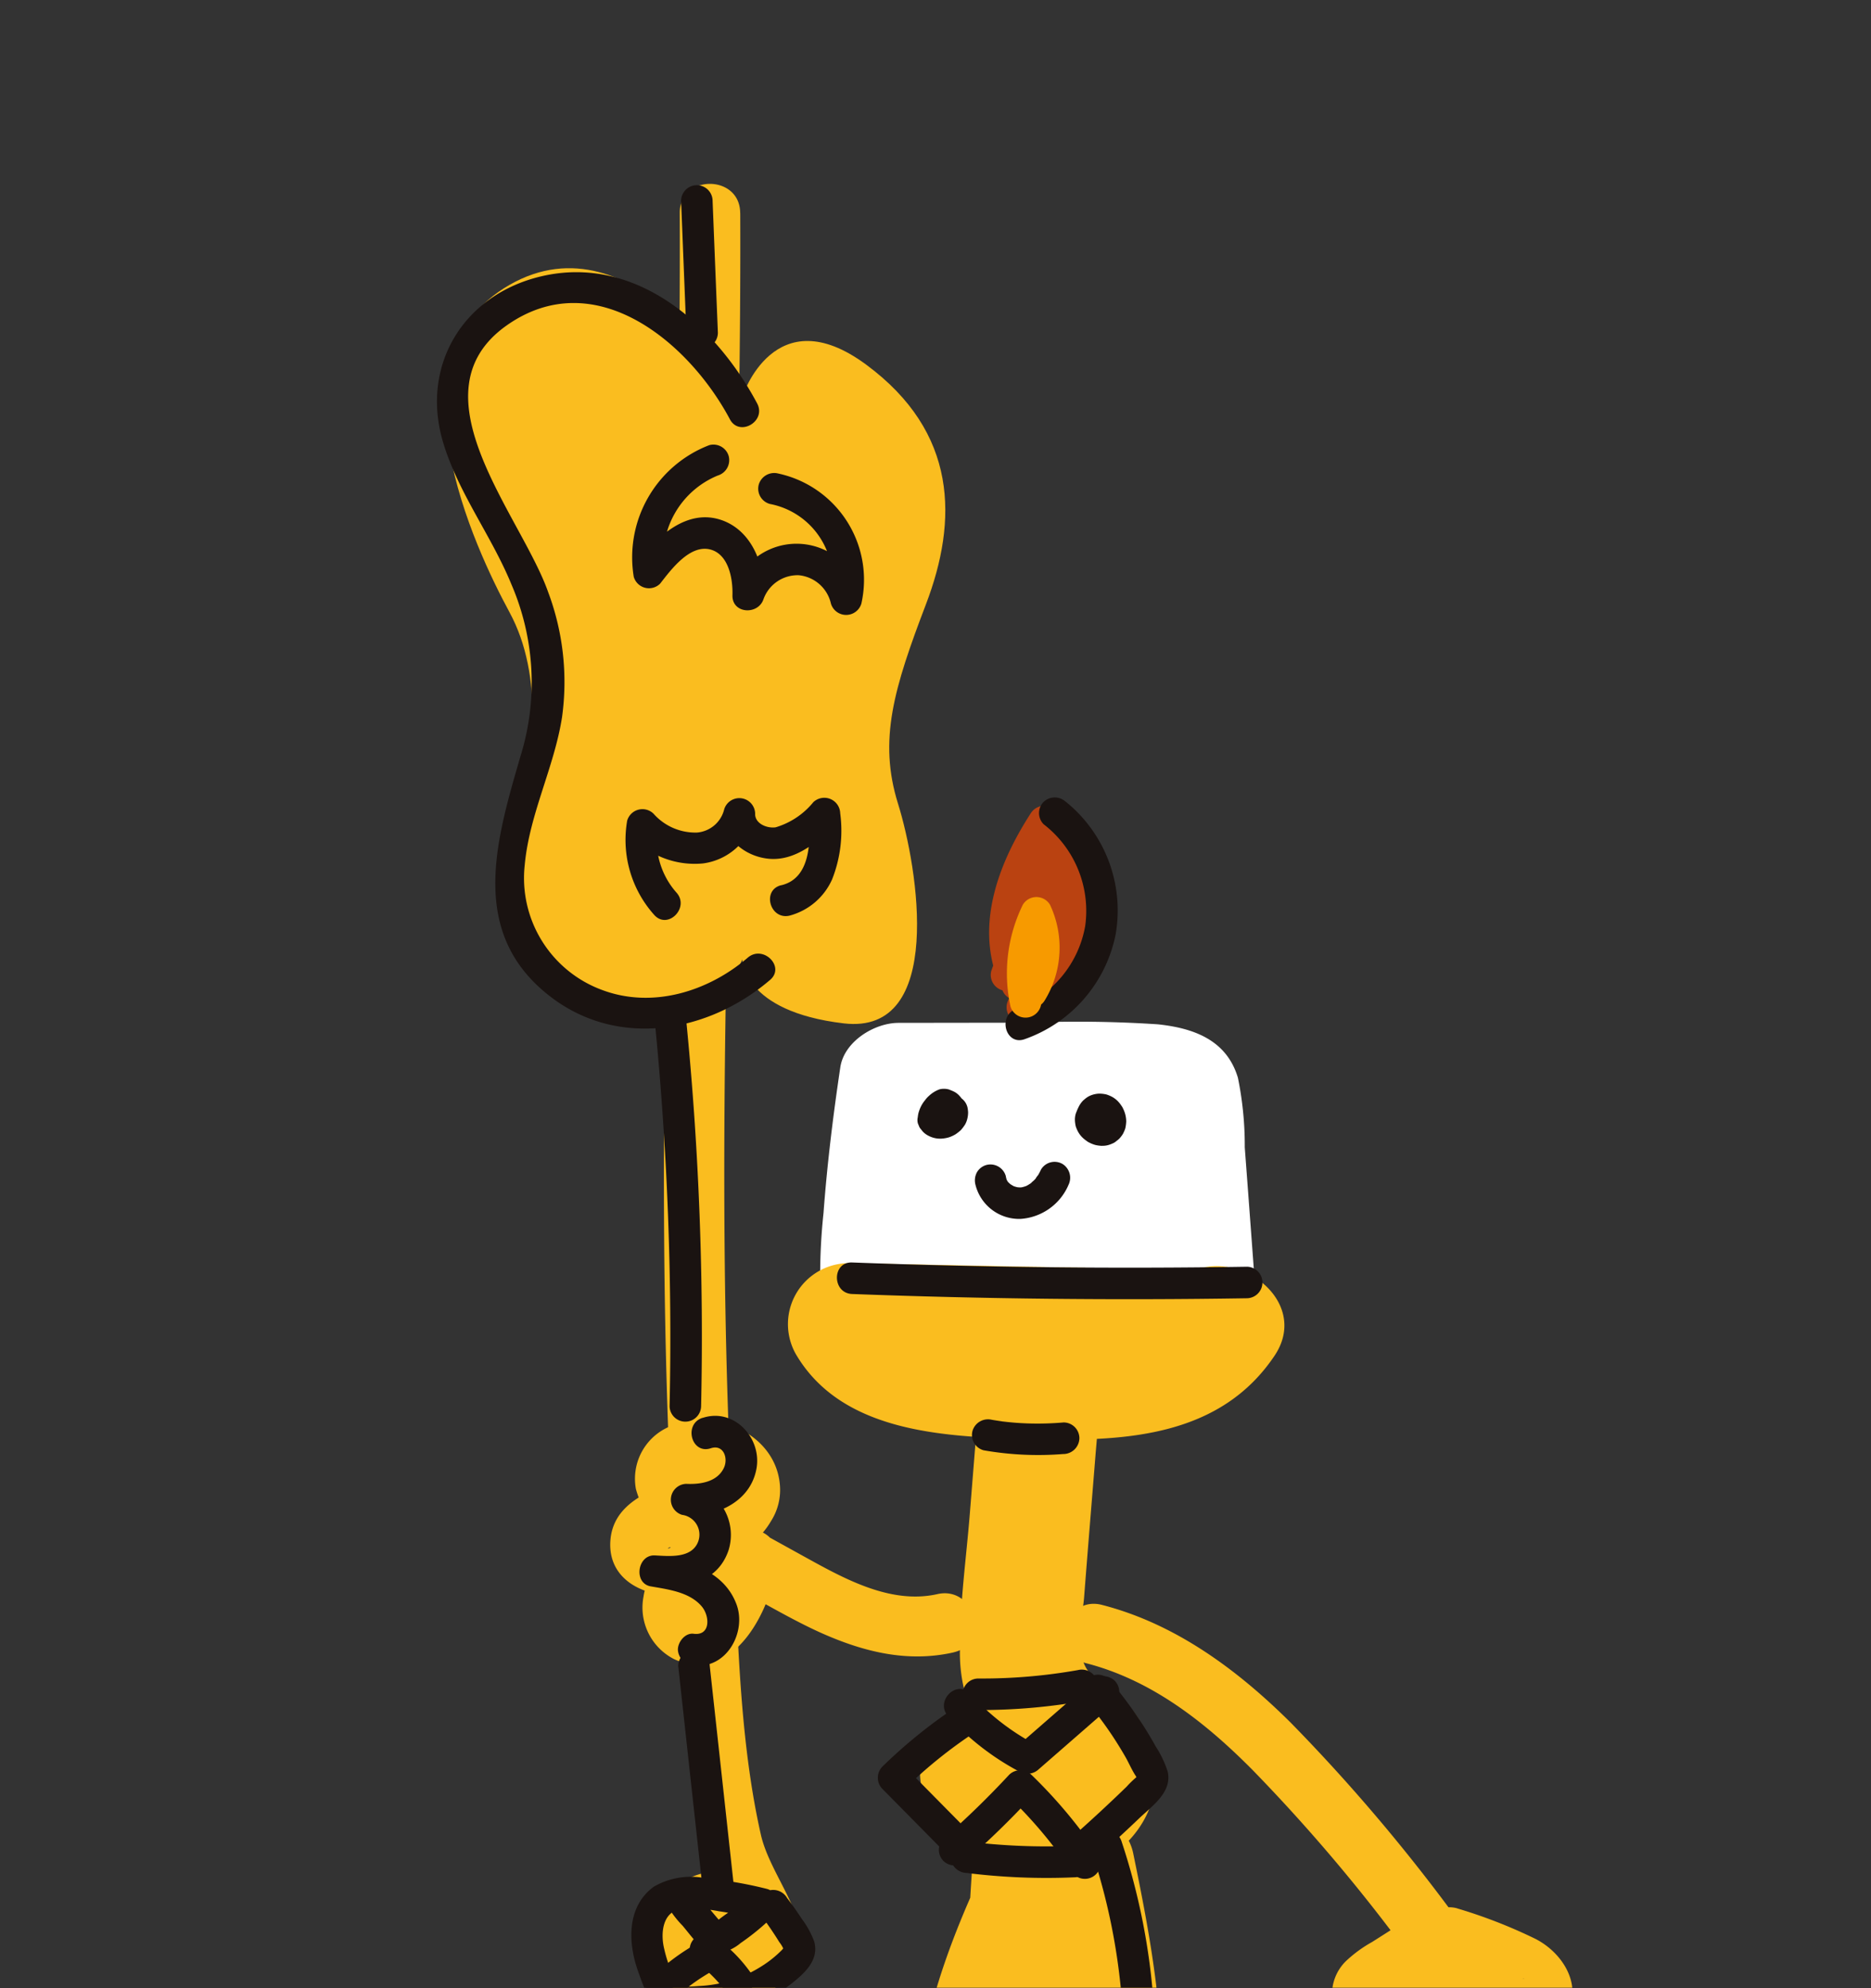<svg xmlns="http://www.w3.org/2000/svg" xmlns:xlink="http://www.w3.org/1999/xlink" width="144" height="153" viewBox="0 0 144 153">
  <rect x="0" y="0" width="144" height="153" fill="#333333" stroke="none"/>
  <defs>
    <clipPath id="clip-path">
      <rect id="사각형_2490" data-name="사각형 2490" width="144" height="153" transform="translate(-13445 1855)" fill="#fff" stroke="#707070" stroke-width="1"/>
    </clipPath>
    <clipPath id="clip-path-2">
      <rect id="사각형_1882" data-name="사각형 1882" width="112.068" height="178.962" transform="translate(0 0)" fill="#fff"/>
    </clipPath>
    <clipPath id="clip-path-3">
      <rect id="사각형_1881" data-name="사각형 1881" width="87.388" height="215.994" fill="none"/>
    </clipPath>
  </defs>
  <g id="마스크_그룹_62" data-name="마스크 그룹 62" transform="translate(13445 -1855)" clip-path="url(#clip-path)">
    <g id="그룹_1238" data-name="그룹 1238" transform="translate(-13705.833 -1764.926)">
      <g id="마스크_그룹_12" data-name="마스크 그룹 12" transform="translate(276.833 3593.926)" clip-path="url(#clip-path-2)">
        <g id="그룹_1129" data-name="그룹 1129" transform="translate(17.637 40.147)">
          <g id="그룹_1128" data-name="그룹 1128" transform="translate(0 0)">
            <g id="그룹_1127" data-name="그룹 1127" clip-path="url(#clip-path-3)">
              <path id="패스_2961" data-name="패스 2961" d="M35.83,11.628s2.459-7.68,9.525-2.459,7.066,11.984,4.606,18.436-3.687,10.444-2.151,15.359,3.635,17.818-4.171,16.9-7.81-4.915-7.81-4.915-2.151,5.224-9.216,3.687-9.83-6.764-8.293-12.9,2.247-12.595-.413-17.51-9.629-19.664,0-25.193,17.923,8.6,17.923,8.6" transform="translate(-12.33 4.743)" fill="#fabd1f"/>
              <path id="패스_2962" data-name="패스 2962" d="M22.91,2.247c.123,33.319-2.337,66.656-.614,99.968.417,8.089.409,16.9,2.2,24.821.941,4.163,6.113,8.52.666,12.081-3.14,2.05-8.252.949-9.1-3.062-.822-3.9,2.928-6.906,6.5-6.061,2.913.688,1.682,5.172-1.235,4.483,2.348.554-.35-2.378-.74-3.434a28.014,28.014,0,0,1-1.046-6.243q-1.027-8.55-1.581-17.156c-.781-11.772-.979-23.571-.912-35.365.138-23.347,1.291-46.68,1.206-70.031-.011-2.991,4.64-3,4.651,0" transform="translate(0.426 0.001)" fill="#fabd1f"/>
              <path id="패스_2963" data-name="패스 2963" d="M30.709,37.107l-.525-7.058c-.082-1.1-.16-2.2-.242-3.293-.048-.625-.093-1.254-.141-1.879l-.071-.941q-.151-1.473.353,1.031l1.667,1.667c.175.134,1.7.264.614.171-.435-.033-.871-.063-1.31-.082-.729-.026-1.459-.022-2.188-.022q-2.746,0-5.5,0l-10.753.011Q14.863,25.007,17.1,23.3c-.089.618-.182,1.235-.264,1.853.115-.859-.115.923-.134,1.083q-.218,1.858-.387,3.724c-.115,1.243-.208,2.485-.286,3.732a19.082,19.082,0,0,0-.1,3.568c-.212-.781-.42-1.563-.633-2.344A3.137,3.137,0,0,0,13.088,33.5c-.413-.052-.413-.074,0-.067a8.053,8.053,0,0,1,1.2-.06c.8-.045,1.6-.089,2.4-.138q2.511-.151,5.023-.339t5.019-.413c.8-.071,1.592-.141,2.389-.22a9.143,9.143,0,0,0,1.194-.115c-.882.2-1.5.286-2.028,1.306-.067.179-.13.361-.193.539.108-.435.138-.465.082-.082-.242.6.089-.216-.026-.454.082.577.082.692,0,.346-.078-.249-.06-.234.052.041.167.614-.2-.286-.26-.428.335.4.387.469.164.223a4.17,4.17,0,0,0-.406-.406c.428.443.242.167-.156-.067-.372-.223-.722-.361-.115-.127-.305-.115-.614-.216-.93-.305s-.636-.156-.956-.223c-1.165-.238.837,0-.5-.041-.759-.026-1.507-.045-2.266,0s-1.514.119-2.27.2c-1.485.175.9-.145-.573.082-.149.022-.3.041-.45.063-.506.108-.435.06.212-.141l1.671-1.671c.182-.659.212-.733.089-.231-.052.249-.1.495-.153.744s-.1.495-.153.74c.048-.662.089-.737.127-.223-.212-.781-.424-1.566-.636-2.348-.874-1.819-4.242-1.589-2.072-1.559.316,0,.629.007.941.007.863,0,1.723-.015,2.586-.037Q24.544,28.03,27,27.82a4.677,4.677,0,0,1,4.651,4.651A4.767,4.767,0,0,1,27,37.122a60.1,60.1,0,0,1-9.22.294,5.981,5.981,0,0,1-5.194-3.029c-1.023-1.916-.636-4.078-.123-6.08a5.853,5.853,0,0,1,4.528-4.454A41.637,41.637,0,0,1,22.3,23.2a17.867,17.867,0,0,1,9.581,1.749,10.426,10.426,0,0,1,5.555,8.513,8.369,8.369,0,0,1-1.224,4.818c-1.325,2.121-3.375,2.891-5.741,3.155-3.073.339-6.165.573-9.25.8q-2.271.167-4.547.305a21.358,21.358,0,0,1-5.447.03,5.809,5.809,0,0,1-4.647-5.685,45.473,45.473,0,0,1,.257-4.826c.279-3.762.737-7.5,1.295-11.233.3-1.983,2.623-3.412,4.483-3.412L22.654,17.4a92.955,92.955,0,0,1,9.927.127c2.72.29,5.276,1.187,6.15,4.108a25.962,25.962,0,0,1,.528,5.358q.38,5.056.752,10.113a4.674,4.674,0,0,1-4.651,4.651,4.764,4.764,0,0,1-4.651-4.651" transform="translate(22.906 47.153)" fill="#fff"/>
              <path id="패스_2964" data-name="패스 2964" d="M44.552,32.111q-12.284-.24-24.568-.484l4.018-7c1.41,2.411,8.215,1.883,10.589,1.942,2.631.067,8.424.807,10.187-1.816q2.629,3.416,5.254,6.831a69.552,69.552,0,0,1-17.379.8q.619-4.571,1.235-9.138c6.612,1.235,5.525,8.982,5.127,13.912-.29,3.62-.592,7.24-.871,10.864-.093,1.217-.562,3.144-.242,4.4.458,1.779,1.109,1.685,2.467,2.794,3.948,3.226,4.61,8.7.513,12.211-4.573,3.933-10.652,1.663-14.072-2.549a4.833,4.833,0,0,1,0-6.578,16.809,16.809,0,0,1,7.3-5.075c3.71-1.5,6.143,2.686,5.719,5.722A158.826,158.826,0,0,0,38.416,83.39h-9.3q.38-5.28.759-10.563c.439-6.1,8.55-5.842,9.3,0,.659,5.12,1.864,11.523.387,16.587-1.246,4.26-5.711,6.772-9.856,4.692-9.469-4.755-.662-22.823,2.675-29.141,2.82-5.339,10.6-.647,8.033,4.7a44.465,44.465,0,0,0-2.954,7.88,17.976,17.976,0,0,0-.752,4.134c-.022.8.633,2.5.495,3.006.588.7.216,1.064-1.109,1.094q-2.171,1.691-1.406-1.157c-.446-1.194-.138-3.111-.238-4.372a80.526,80.526,0,0,0-1.488-10.02h8.971q-.982,6.9-1.968,13.808c-.294,2.046-.186,5.008-.986,6.9q.407,2.7-1.049,1.179.926.7,1.819,1.432c5.2,5.644-.793,15.348-3.631,20.765-1.764,3.364-7.8,2.846-8.5-1.112-1.09-6.165-4.986-23.593,6.615-22.123,12.714,1.615.149,20.036,3.68,26.041,2.184,3.706,4.521,7.523.659,11.251-2.9,2.8-7.627,2.727-10.857.554-7.992-5.376-1.1-17,7.449-12.941a4.5,4.5,0,0,1,2.3,4.015c-.636,6.969-1.105,13.949-1.365,20.94-.019.584-.041,1.168-.06,1.749q.435,3.745-1.611-.32a50.5,50.5,0,0,0,5.3.807A28.543,28.543,0,0,0,49.9,141.667q.614,4.565,1.235,9.134C40,150.764,27.8,149.343,17.126,153.082v-8.971a66.347,66.347,0,0,0,24.516.763c1.116-.186,2.229-.4,3.337-.64q3.951-1.764,1.648,4.342c-.726.309-4.093-.766-4.77-.852a88.076,88.076,0,0,0-12.044-.651A84.131,84.131,0,0,0,17.32,148.1q-1.272.206-2.545.458-2.807.949-.063-3.572c.912-.67,6.005.361,7.252.4a171.632,171.632,0,0,0,25.379-1.105c5.935-.688,5.886,8.617,0,9.3a172.02,172.02,0,0,1-22.655,1.172c-5.175-.089-13.945.938-17.647-3.676-3.3-4.119-1.362-9.51,3.479-11.1,6.158-2.017,13.748-2.2,20.159-2.218,5.957-.015,14.161-.272,19.664,2.322,4.134,1.95,6.4,7.14,2.612,10.764s-11.914,3.605-16.818,3.94a77.63,77.63,0,0,1-21.483-1.715c-4.807-1.027-4.018-7.564,0-8.971,11.5-4.026,24.5-2.653,36.481-2.612,5.332.019,6.2,7.56,1.235,9.138a36.561,36.561,0,0,1-14.287,1.726c-3.564-.316-8.405-.685-10.5-4.067-1.957-3.166-.766-8.245-.6-11.728.268-5.533.673-11.054,1.176-16.572q1.155,2.009,2.307,4.015,4.091-4.627,1.388-1.816-.77,1.752-1.414.458c-.755-.357-1.47-1.875-1.827-2.634a10.792,10.792,0,0,1-.666-6.277c.335-2.456.9-4.889,1.369-7.326.19-1.008,1.6-7.419,1.622-7.4l3.289,1.362q1.518-2.048,1.12.32c.067,1.083.156,2.158.26,3.237.231,2.281.573,4.536.971,6.794l-8.5-1.112a67.127,67.127,0,0,0,2.943-6.236c.346-.863,1.734-3.263,1.473-4.275.253.986-2.3-1.738-2.489-2.125a7.972,7.972,0,0,1-.58-4.446c.651-8.256,2.359-16.583,3.527-24.784.655-4.573,8.085-4.3,8.971,0,1.291,6.266,2.631,13.3,2.039,19.72-.476,5.2-5.138,8.364-10.083,6.262-11.311-4.818-5.246-20.988-1.507-28.768l8.033,4.7a49.567,49.567,0,0,0-3.04,6.775c-.737,2.1-.945,5.726-2.035,7.579q.017,1.808-2.385,1.373-2.629,1.864-2.232-.223c-.476-.9-.041-3.01-.093-4.123-.13-2.75-.4-5.484-.755-8.215h9.3q-.38,5.285-.759,10.563c-.424,5.912-9.2,6.054-9.3,0a174.172,174.172,0,0,1,1.749-26.916q2.857,2.863,5.719,5.722a7.876,7.876,0,0,0-3.2,2.683V58.3c1.042,1.28,2.392,4.312-.022,3.4a7.011,7.011,0,0,1-2.534-2.378,12.04,12.04,0,0,1-2.221-7.56c-.007-3.341.476-6.753.744-10.079q.218-2.718.435-5.432c.071-.9.145-1.812.216-2.716q-.647-2.813,1.414-1.321c-5.1-.952-4-9.581,1.235-9.134a59.845,59.845,0,0,0,14.905-.469c3.628-.6,7.739,3.133,5.254,6.831-4.152,6.184-11.359,6.6-18.22,6.426-6.5-.167-14.927-.246-18.622-6.548a4.691,4.691,0,0,1,4.015-7q12.284.24,24.568.484c5.979.119,6,9.421,0,9.3" transform="translate(11.657 60.74)" fill="#fabd1f"/>
              <path id="패스_2965" data-name="패스 2965" d="M11.925,27.317a8.788,8.788,0,0,0,1.444-12.382l1.9-.246c-2.11,3.267-4.052,7.538-2.08,11.337l-1.9-.246a8.143,8.143,0,0,0,2.839-8.639q1.01.268,2.028.532c-2.013,1.834-1.712,4.945-1.485,7.4H12.245l.011-6.277,2.385.324a64.027,64.027,0,0,1-2.151,7.107A1.241,1.241,0,0,1,11,27.071a1.226,1.226,0,0,1-.848-1.492,63.968,63.968,0,0,0,2.151-7.1,1.218,1.218,0,0,1,2.381.32l-.011,6.277a1.214,1.214,0,0,1-2.426,0c-.29-3.14-.335-6.813,2.2-9.116a1.227,1.227,0,0,1,2.028.536A10.5,10.5,0,0,1,13,27.5a1.233,1.233,0,0,1-1.9-.246c-2.4-4.625-.551-9.715,2.08-13.785a1.225,1.225,0,0,1,1.9-.246,11.108,11.108,0,0,1-1.935,16.193,1.219,1.219,0,0,1-1.659-.435,1.242,1.242,0,0,1,.435-1.659" transform="translate(32.504 34.987)" fill="#ba4211"/>
              <path id="패스_2966" data-name="패스 2966" d="M14.058,13.036a10.758,10.758,0,0,1,3.821,10.2,10.788,10.788,0,0,1-7,8.059c-1.473.528-2.106-1.812-.644-2.34a8.341,8.341,0,0,0,5.3-6.362,8.417,8.417,0,0,0-3.2-7.84,1.222,1.222,0,0,1,0-1.715,1.239,1.239,0,0,1,1.715,0" transform="translate(34.348 34.527)" fill="#1a1311"/>
              <path id="패스_2967" data-name="패스 2967" d="M11.439,21.466c.138-.22.253-.446.372-.673.13-.249-.037.123.052-.115.052-.138.1-.275.145-.417.063-.212.119-.424.164-.64.007-.052.071-.5.041-.223.011-.112.022-.22.03-.331a6.538,6.538,0,0,0,.007-.714c0-.13-.015-.257-.026-.387-.033-.353.048.234-.019-.112a6.49,6.49,0,0,0-.179-.752c-.03-.1-.063-.208-.1-.313-.022-.071-.048-.138-.078-.208.052.123.048.119-.007-.011h2.095c-.071.141-.141.286-.2.435.086-.2-.056.149-.056.153-.1.26-.19.528-.268.8s-.145.54-.2.815q-.045.207-.078.413l-.03.179c.019-.127.015-.115,0,.033a10.939,10.939,0,0,0-.06,1.674c.011.279.033.558.071.837-.03-.216.019.1.026.153.03.156.06.313.1.469a1.214,1.214,0,0,1-2.34.644,11.991,11.991,0,0,1,.949-7.825,1.219,1.219,0,0,1,2.095,0,7.763,7.763,0,0,1-.4,7.345,1.213,1.213,0,0,1-2.095-1.224" transform="translate(33.232 40.131)" fill="#f79a00"/>
              <path id="패스_2968" data-name="패스 2968" d="M11.719,19.45a2.308,2.308,0,0,1,.871.811,2.627,2.627,0,0,1,.249.54,2.467,2.467,0,0,1,.1.618l-.045.32a.919.919,0,0,1-.216.413.62.62,0,0,1-.22.22.919.919,0,0,1-.413.216.743.743,0,0,1-.13.033c-.145.022-.294.045-.439.056a2.552,2.552,0,0,1-.584-.06,2.392,2.392,0,0,1-.532-.193,2.041,2.041,0,0,1-.454-.32,1.1,1.1,0,0,1-.093-.093,2.891,2.891,0,0,1-.257-.339,2.111,2.111,0,0,1-.171-.387.709.709,0,0,1-.037-.126,2.552,2.552,0,0,1-.052-.417,2.437,2.437,0,0,1,.048-.435,2.014,2.014,0,0,1,.186-.506,1.886,1.886,0,0,1,.309-.435.584.584,0,0,1,.089-.078,2.007,2.007,0,0,1,.335-.249,1.909,1.909,0,0,1,.8-.22,2.347,2.347,0,0,1,.532.052,1.066,1.066,0,0,1,.1.026,3,3,0,0,1,.376.16,1.967,1.967,0,0,1,.417.305,2.228,2.228,0,0,1,.324.4.9.9,0,0,1,.112.193,2.257,2.257,0,0,1,.249,1.008,3.052,3.052,0,0,1-.048.413l-.022.112a2.648,2.648,0,0,1-.153.368.678.678,0,0,1-.056.1,2.519,2.519,0,0,1-.246.32,1.775,1.775,0,0,1-.2.167,1.661,1.661,0,0,1-.208.153,2.681,2.681,0,0,1-.383.16,1.63,1.63,0,0,1-.517.078.48.48,0,0,1-.1,0,2.707,2.707,0,0,1-.424-.06,2.283,2.283,0,0,1-.487-.19.8.8,0,0,1-.193-.119,2.309,2.309,0,0,1-.4-.339,1.94,1.94,0,0,1-.294-.42,2.648,2.648,0,0,1-.153-.368,2.667,2.667,0,0,1-.063-.42,1.612,1.612,0,0,1,.056-.532,1.738,1.738,0,0,1,.089-.231,1.828,1.828,0,0,1,.1-.231,2.615,2.615,0,0,1,.234-.3l.067-.071a1.873,1.873,0,0,1,.391-.283,2.216,2.216,0,0,1,.458-.182,3.549,3.549,0,0,1,.406-.056.916.916,0,0,1,.1-.007,2.844,2.844,0,0,1,.5.056,1.051,1.051,0,0,1,.186.048,2.184,2.184,0,0,1,.446.2,3.791,3.791,0,0,1,.309.238l.067.071a3.106,3.106,0,0,1,.234.3l.045.086a2.228,2.228,0,0,1,.145.368,2.878,2.878,0,0,1,.06.406.9.9,0,0,1-.1.465,1.113,1.113,0,0,1-.644.644.9.9,0,0,1-.465.1,1.239,1.239,0,0,1-.859-.357l-.19-.246a1.2,1.2,0,0,1-.164-.61l0-.03.045.324a.749.749,0,0,0-.037-.13l.123.29a.626.626,0,0,0-.074-.127l.19.246a.5.5,0,0,0-.108-.108c.082.063.164.123.246.186a.8.8,0,0,0-.175-.1c.1.037.193.078.29.119a1.051,1.051,0,0,0-.242-.063l.324.045a.932.932,0,0,0-.249,0l.32-.045a1.117,1.117,0,0,0-.212.056l.29-.123a.855.855,0,0,0-.16.093l.246-.19a.88.88,0,0,0-.1.1l.19-.246a.626.626,0,0,0-.074.127l.123-.286a.5.5,0,0,0-.041.145l.045-.32a.524.524,0,0,0,0,.153l-.045-.32a.6.6,0,0,0,.045.16l-.123-.29a.836.836,0,0,0,.1.175l-.19-.246a.778.778,0,0,0,.156.156l-.246-.19a1.365,1.365,0,0,0,.223.134l-.29-.123a.99.99,0,0,0,.249.067c-.108-.015-.216-.03-.324-.041a.727.727,0,0,0,.2,0l-.32.045a.671.671,0,0,0,.164-.045l-.29.123a.615.615,0,0,0,.134-.082l-.246.19a.658.658,0,0,0,.112-.115l-.19.246a.756.756,0,0,0,.078-.13l-.123.29a.844.844,0,0,0,.052-.19l-.045.324a.838.838,0,0,0,0-.216l.045.32a1.01,1.01,0,0,0-.071-.257l.123.29a1.049,1.049,0,0,0-.138-.234l.19.246a.974.974,0,0,0-.164-.164l.246.19a.819.819,0,0,0-.175-.1l.29.123a.591.591,0,0,0-.164-.045l.324.041a1.01,1.01,0,0,0-.212,0l.324-.045a.837.837,0,0,0-.13.033c.1-.041.193-.078.29-.119a.626.626,0,0,0-.127.074l.246-.19a.6.6,0,0,0-.119.119l.19-.246a.9.9,0,0,0-.1.164l.123-.29a.98.98,0,0,0-.056.2l.045-.324a.81.81,0,0,0,0,.19l-.045-.324a1.022,1.022,0,0,0,.041.153c-.037-.1-.078-.193-.119-.29a.691.691,0,0,0,.093.16l-.19-.246a.884.884,0,0,0,.134.13l-.246-.19a.966.966,0,0,0,.216.127l-.29-.123a1.032,1.032,0,0,0,.26.067l-.324-.041a1.294,1.294,0,0,0,.294,0c-.108.015-.216.026-.324.041a.877.877,0,0,0,.171-.037l-.893,1.172-.007-.086.045.32a1.108,1.108,0,0,0-.078-.268l.123.29a1.21,1.21,0,0,0-.141-.242l.19.246a1.145,1.145,0,0,0-.212-.212l.246.19a1.491,1.491,0,0,0-.182-.112.893.893,0,0,1-.342-.313.919.919,0,0,1-.216-.413,1.344,1.344,0,0,1,.123-.934,1.225,1.225,0,0,1,.726-.558l.32-.045a1.266,1.266,0,0,1,.614.167" transform="translate(39.869 51.195)" fill="#1a1311"/>
              <path id="패스_2969" data-name="패스 2969" d="M16.343,20.106a2.364,2.364,0,0,1,.056.428,2.017,2.017,0,0,1-.048.432,1.717,1.717,0,0,1-.186.5l-.06.089a3.15,3.15,0,0,1-.257.331.853.853,0,0,1-.086.078,3.546,3.546,0,0,1-.331.253,2.624,2.624,0,0,1-.5.231,2.526,2.526,0,0,1-.547.1,1.91,1.91,0,0,1-1.042-.223,1.528,1.528,0,0,1-.424-.313l-.037-.045c-.041-.045-.078-.1-.112-.141a.729.729,0,0,1-.164-.279l-.063-.145a.929.929,0,0,1-.019-.484c.007-.063.015-.13.026-.193l.019-.1a2.839,2.839,0,0,1,.227-.6,2.4,2.4,0,0,1,.279-.417,2.014,2.014,0,0,1,.339-.372,2.355,2.355,0,0,1,.789-.48,1.39,1.39,0,0,1,.677,0l.06.015L15,18.8a3.28,3.28,0,0,1,.331.141,1.433,1.433,0,0,1,.424.339,2.065,2.065,0,0,1,.26.353,2.574,2.574,0,0,1,.175.4,1.7,1.7,0,0,1,.086.58,2.483,2.483,0,0,1-.052.443.53.53,0,0,1-.041.13,1.649,1.649,0,0,1-.469.737.872.872,0,0,1-.391.249.9.9,0,0,1-.465.108.926.926,0,0,1-.469-.108.914.914,0,0,1-.391-.249,1.22,1.22,0,0,1-.353-.859c.015-.1.026-.212.041-.32a1.26,1.26,0,0,1,.313-.536.652.652,0,0,0,.089-.086l-.19.246a.716.716,0,0,0,.067-.115l-.123.29a.6.6,0,0,0,.045-.16c-.015.108-.03.216-.041.324a.727.727,0,0,0,0-.2l.045.324a.885.885,0,0,0-.056-.193l.123.29a.621.621,0,0,0-.093-.16l.19.246a.583.583,0,0,0-.115-.119l.246.19a.716.716,0,0,0-.115-.067l.29.123a.417.417,0,0,0-.134-.033l.324.041h-.015l.61-.167a1.7,1.7,0,0,0-.22.141l.246-.19a1.5,1.5,0,0,0-.279.275l.19-.246a1.766,1.766,0,0,0-.208.353c.041-.093.082-.19.123-.287a1.606,1.606,0,0,0-.1.376c-.041-.313-.082-.625-.123-.934l.011.011-.19-.246a.565.565,0,0,0,.115.115l-.246-.19a.486.486,0,0,0,.134.078c-.1-.041-.193-.082-.29-.119a.7.7,0,0,0,.179.045c-.108-.011-.216-.026-.324-.041a.987.987,0,0,0,.234,0c-.108.011-.216.026-.324.041a1.038,1.038,0,0,0,.26-.071l-.29.123a1.049,1.049,0,0,0,.234-.138l-.246.19a1,1,0,0,0,.167-.164l-.19.246a.993.993,0,0,0,.093-.16l-.123.29a.656.656,0,0,0,.045-.167l-.045.324a.576.576,0,0,0,0-.16c.015.108.026.216.041.324L14,20.75a.969.969,0,0,1-.022-.484.907.907,0,0,1,.145-.45,1.385,1.385,0,0,1,.726-.558,1.223,1.223,0,0,1,.934.123,1.2,1.2,0,0,1,.558.726" transform="translate(24.473 50.926)" fill="#1a1311"/>
              <path id="패스_2970" data-name="패스 2970" d="M17.572,22.051A4.326,4.326,0,0,1,13.9,24.618a3.467,3.467,0,0,1-3.475-2.657,1.313,1.313,0,0,1,.123-.934,1.214,1.214,0,0,1,.726-.558,1.228,1.228,0,0,1,1.492.848,2.342,2.342,0,0,0,.089.353c.045.138-.13-.257-.026-.078a1.583,1.583,0,0,0,.1.171c.1.175-.149-.167-.052-.06.037.041.071.086.112.123s.1.093.145.138c.153.141-.182-.119-.06-.045s.212.13.32.19c.186.1-.208-.074-.071-.026.056.015.108.037.164.052a1.7,1.7,0,0,0,.2.052c.048.011.253.056.041.011s-.015-.007.041-.007a1.811,1.811,0,0,0,.2,0c.212,0-.227.048-.074.015.056-.011.115-.022.175-.037a2.119,2.119,0,0,0,.2-.06c.045-.015.246-.093.056-.015s.007-.007.048-.026c.063-.033.127-.071.186-.108s.1-.063.153-.1c.156-.108.015-.033-.045.037.082-.1.2-.175.29-.268q.067-.067.123-.134c.026-.026.048-.056.071-.082q.089-.106-.078.1c.019-.089.156-.223.2-.3a4.248,4.248,0,0,0,.2-.387,1.215,1.215,0,0,1,1.659-.435,1.25,1.25,0,0,1,.435,1.659" transform="translate(31.006 55.035)" fill="#1a1311"/>
              <path id="패스_2971" data-name="패스 2971" d="M38,25.063q-15.208.246-30.413-.327c-1.555-.06-1.563-2.485,0-2.426q15.2.569,30.413.327a1.214,1.214,0,0,1,0,2.426" transform="translate(24.36 60.696)" fill="#1a1311"/>
              <path id="패스_2972" data-name="패스 2972" d="M17.256,28.209a24.28,24.28,0,0,1-6.165-.286,1.221,1.221,0,0,1-.845-1.5,1.245,1.245,0,0,1,1.492-.845c.238.041.48.078.722.112.089.011.074.011-.041,0,.074.007.149.019.223.026.112.011.223.026.335.037q.7.073,1.406.1a23.125,23.125,0,0,0,2.872-.071A1.216,1.216,0,0,1,18.469,27a1.243,1.243,0,0,1-1.213,1.213" transform="translate(30.968 69.535)" fill="#1a1311"/>
              <path id="패스_2973" data-name="패스 2973" d="M11.5,31.185a33.977,33.977,0,0,1,2.493,3.337q.586.9,1.105,1.838a8.039,8.039,0,0,1,.919,1.927c.368,1.585-1.206,2.657-2.206,3.613q-1.658,1.585-3.378,3.1a1.239,1.239,0,0,1-1.715,0,1.222,1.222,0,0,1,0-1.715c.938-.83,1.868-1.674,2.779-2.534.458-.428.912-.863,1.362-1.3a7.456,7.456,0,0,1,.67-.659,2.121,2.121,0,0,0,.16-.156c-.138.138.048.26-.13-.011-.313-.473-.536-1.019-.819-1.507s-.584-.982-.9-1.462A28.486,28.486,0,0,0,9.78,32.9a1.243,1.243,0,0,1,0-1.715,1.225,1.225,0,0,1,1.715,0" transform="translate(40.215 83.893)" fill="#1a1311"/>
              <path id="패스_2974" data-name="패스 2974" d="M11.415,32.231a18.051,18.051,0,0,0,5,3.892l-1.47.19,5.849-5.1a1.239,1.239,0,0,1,1.715,0,1.225,1.225,0,0,1,0,1.715l-5.849,5.1a1.262,1.262,0,0,1-1.47.19,20,20,0,0,1-5.5-4.271c-1.046-1.157.666-2.876,1.715-1.715" transform="translate(29.646 83.979)" fill="#1a1311"/>
              <path id="패스_2975" data-name="패스 2975" d="M19.936,40.538a35.178,35.178,0,0,0-4.762-5.663h1.712a66.428,66.428,0,0,1-5.056,4.919,1.238,1.238,0,0,1-1.712,0,1.222,1.222,0,0,1,0-1.715,69.3,69.3,0,0,0,5.056-4.919,1.224,1.224,0,0,1,1.712,0,37.67,37.67,0,0,1,5.142,6.154,1.212,1.212,0,1,1-2.091,1.224" transform="translate(28.857 89.27)" fill="#1a1311"/>
              <path id="패스_2976" data-name="패스 2976" d="M20.287,43.348a71.749,71.749,0,0,0-9.838-.2,1.225,1.225,0,0,1-1.213-1.213,1.238,1.238,0,0,1,1.213-1.213,71.748,71.748,0,0,1,9.838.2A1.246,1.246,0,0,1,21.5,42.135a1.223,1.223,0,0,1-1.213,1.213" transform="translate(31.519 110.559)" fill="#1a1311"/>
              <path id="패스_2977" data-name="패스 2977" d="M21.473,44.281A104.609,104.609,0,0,0,10.4,44.14c-1.559.06-1.555-2.366,0-2.43a104.61,104.61,0,0,1,11.069.145,1.238,1.238,0,0,1,1.213,1.213,1.223,1.223,0,0,1-1.213,1.213" transform="translate(30.338 113.258)" fill="#1a1311"/>
              <path id="패스_2978" data-name="패스 2978" d="M19.8,49.1h-8.6a1.213,1.213,0,0,1,0-2.426h8.6a1.213,1.213,0,0,1,0,2.426" transform="translate(29.238 127)" fill="#1a1311"/>
              <path id="패스_2979" data-name="패스 2979" d="M21.85,50.66a54.275,54.275,0,0,1-11.069-.48,1.218,1.218,0,0,1-.845-1.492,1.246,1.246,0,0,1,1.492-.848,51.372,51.372,0,0,0,10.422.394,1.223,1.223,0,0,1,1.213,1.213A1.238,1.238,0,0,1,21.85,50.66" transform="translate(27.498 130.107)" fill="#1a1311"/>
              <path id="패스_2980" data-name="패스 2980" d="M18.958,48.394q1.563,2.757,2.932,5.618a1.242,1.242,0,0,1-.19,1.47q-3.946,3.377-7.9,6.746a1.232,1.232,0,0,1-1.715,0,14.49,14.49,0,0,1-2.485-3.5c-.7-1.4-1.191-2.906.041-4.182a7.671,7.671,0,0,1,1.682-1.176c.688-.413,1.38-.83,2.072-1.243q2.126-1.272,4.253-2.541a1.214,1.214,0,0,1,1.224,2.095c-2.307,1.377-4.629,2.731-6.92,4.137-.182.112-.625.327-.681.558-.086.357.365,1.016.521,1.317a12.236,12.236,0,0,0,2.009,2.82H12.082q3.957-3.365,7.9-6.746c-.063.491-.126.982-.19,1.47q-1.367-2.858-2.932-5.618a1.214,1.214,0,0,1,2.095-1.224" transform="translate(32.295 130.056)" fill="#1a1311"/>
              <path id="패스_2981" data-name="패스 2981" d="M14.384,48.7a27.28,27.28,0,0,1,4.4,6.225,1.23,1.23,0,0,1-.435,1.659Q15.8,57.836,13.25,59.1a1.246,1.246,0,0,1-1.663-.435A1.227,1.227,0,0,1,12.022,57q2.551-1.256,5.1-2.515c-.145.551-.29,1.105-.435,1.659a24.726,24.726,0,0,0-4.018-5.734A1.213,1.213,0,0,1,14.384,48.7" transform="translate(25.929 131.535)" fill="#1a1311"/>
              <path id="패스_2982" data-name="패스 2982" d="M19.665,33.682a36.15,36.15,0,0,0-5.4,4.353V36.32q2.232,2.266,4.469,4.528c1.1,1.112-.618,2.828-1.715,1.715q-2.232-2.266-4.469-4.528a1.229,1.229,0,0,1,0-1.715,39.171,39.171,0,0,1,5.89-4.733,1.213,1.213,0,1,1,1.224,2.095" transform="translate(21.724 85.482)" fill="#1a1311"/>
              <path id="패스_2983" data-name="패스 2983" d="M19.338,33.1a45.662,45.662,0,0,1-8.3.733,1.213,1.213,0,0,1,0-2.426,42.3,42.3,0,0,0,7.657-.647,1.241,1.241,0,0,1,1.492.848,1.228,1.228,0,0,1-.848,1.492" transform="translate(30.624 83.615)" fill="#1a1311"/>
              <path id="패스_2984" data-name="패스 2984" d="M19.485,37.052a49.383,49.383,0,0,1-8.29-.339A1.251,1.251,0,0,1,9.982,35.5a1.22,1.22,0,0,1,1.213-1.213,49.383,49.383,0,0,0,8.29.339,1.213,1.213,0,0,1,0,2.426" transform="translate(29.55 93.27)" fill="#1a1311"/>
              <path id="패스_2985" data-name="패스 2985" d="M23.04,63.389l-3.226-.234a20.7,20.7,0,0,1-2.921-.275,3.429,3.429,0,0,1-2.147-1.641c-.6-.915-1.142-1.868-1.715-2.8-.558-.912-1.124-1.823-1.678-2.738a2.285,2.285,0,0,1,.071-2.876c.673-.8,1.5-1.5,2.24-2.236Q14.83,49.431,16,48.275a1.214,1.214,0,0,1,1.715,1.715q-1.892,1.864-3.78,3.736c-.052.048-.729.7-.718.718-.007-.294.03-.353.1-.175l.19.313.335.547q.709,1.155,1.41,2.3.675,1.1,1.343,2.191c.342.558.513.874,1.187.956,1.734.212,3.509.257,5.25.383a1.243,1.243,0,0,1,1.213,1.213,1.223,1.223,0,0,1-1.213,1.213" transform="translate(22.658 130.379)" fill="#1a1311"/>
              <path id="패스_2986" data-name="패스 2986" d="M11.023,34.9a50.9,50.9,0,0,1,2.463,12.427c.275,3.881.48,8.353-1.239,11.947-.673,1.41-2.764.179-2.095-1.224a13.6,13.6,0,0,0,.993-5.421,48.463,48.463,0,0,0-.119-5.741A48.253,48.253,0,0,0,8.683,35.541c-.491-1.485,1.849-2.121,2.34-.644" transform="translate(41.662 92.664)" fill="#1a1311"/>
              <path id="패스_2987" data-name="패스 2987" d="M14.491,43.188a29.452,29.452,0,0,1-3.2,16.862c-.722,1.388-2.817.16-2.095-1.224a27.228,27.228,0,0,0,2.869-15.638,1.22,1.22,0,0,1,1.213-1.213,1.24,1.24,0,0,1,1.213,1.213" transform="translate(39.057 114.202)" fill="#1a1311"/>
              <path id="패스_2988" data-name="패스 2988" d="M17.366,52.321l-.033,8.133a2.581,2.581,0,0,0,.186,1.466,7.023,7.023,0,0,0,1.042.979,3.058,3.058,0,0,1,1.034,3.241,1.226,1.226,0,0,1-2.34,0,4.471,4.471,0,0,0-5.689-2.56,1.252,1.252,0,0,1-1.659-.435,1.221,1.221,0,0,1,.435-1.659,6.92,6.92,0,0,1,9.253,4.007h-2.34c.272-.673-1.142-1.477-1.522-1.938a4.8,4.8,0,0,1-.822-3.367l.03-7.866a1.214,1.214,0,0,1,2.426,0" transform="translate(31.357 139.162)" fill="#1a1311"/>
              <path id="패스_2989" data-name="패스 2989" d="M34.929,52.887c5.5.357,11.724,1.823,16.215,5.2,1.607,1.209,3.144,3.215,2.21,5.3-.949,2.121-3.524,2.273-5.529,2.523A118.676,118.676,0,0,1,6.406,63.666c-1.522-.35-.878-2.69.644-2.34a116.943,116.943,0,0,0,31.232,2.951q3.695-.151,7.382-.539c1.079-.115,3.055,0,4.022-.532.469-.03.74-.331.822-.908.636-.435.714-.848.234-1.232a4.016,4.016,0,0,0-1.611-1.425,30.516,30.516,0,0,0-14.2-4.327c-1.552-.1-1.563-2.526,0-2.426" transform="translate(13.15 143.883)" fill="#1a1311"/>
              <path id="패스_2990" data-name="패스 2990" d="M43.1,59.976Q25.891,60.5,8.685,59.7c-1.555-.071-1.563-2.5,0-2.426q17.2.8,34.413.279c1.563-.048,1.559,2.378,0,2.426" transform="translate(15.158 155.814)" fill="#1a1311"/>
              <path id="패스_2991" data-name="패스 2991" d="M38.77,43.448c-3.538.8-6.913-.041-10.161-1.488-1.477-.662-2.895-1.444-4.312-2.225a30.387,30.387,0,0,1-4.279-2.452,3.427,3.427,0,0,1-.934-4.416c.223-.391,1.775-1.819,1.671-2.091s-.536-.391-.755-.458c-.342-.112-.986.067-1.172-.022.1.052-.086-.5.052-.294a4.579,4.579,0,0,0,1.22,1.306q-1.172,2-2.348,4.015c-.521-.376-.971-.822-1.47-1.213l1.023.6-.041-.007H18.5c.912-.275.231-.071-.019.045a12.1,12.1,0,0,1-1.258.5c-.9.316-.078.171-.272.1-.495-.391-.618-.714-.365-.967.071.086.179.1.324.037.234.015.469.022.7.022.342-.019.316-.007-.074.033-.1.041-.58.253-.223.082a6.075,6.075,0,0,1,2.519-.506c2.485-.1,2.913,3.088,1.172,4.331a5.2,5.2,0,0,0-1.485,1.406c.015-.026-.06.19-.03.19a3.116,3.116,0,0,1-.569-.268c-.149.019-.167.007-.06-.03a.75.75,0,0,0,.357-.29,3.832,3.832,0,0,0,.636-.882,5.182,5.182,0,0,0,.673-2.292c.175-2.973,4.826-3,4.651,0-.212,3.594-3.27,9.89-7.9,7.758a4.453,4.453,0,0,1-2.366-4.811c.331-2.191,2.039-3.583,3.739-4.8q.586,2.165,1.176,4.335c-.234,0-.469.015-.7.037a.763.763,0,0,0,.528-.167c-.03,0-1.176.476-.785.353a5.921,5.921,0,0,1-2.273.119c-2.385-.212-4.469-1.637-4.227-4.283.22-2.385,2.3-3.423,3.963-4.119a2.974,2.974,0,0,1,2.206-.413c.7.2,1.016.692,1.555,1.083a2.393,2.393,0,0,1,.833,3.181,2.343,2.343,0,0,1-3.181.833,7.42,7.42,0,0,1-3.419-4.446,4.358,4.358,0,0,1,2.43-4.733c3.449-1.667,8.39.432,8.658,4.5a4.449,4.449,0,0,1-.688,2.7,6.119,6.119,0,0,1-1.589,1.793q-.184.167-.045.078c-.636-1.429-.629-1.905.033-1.432a6.225,6.225,0,0,1,1.295.714l2.586,1.429c3.133,1.726,6.809,3.873,10.522,3.04,2.913-.659,4.16,3.825,1.235,4.483" transform="translate(0.979 69.565)" fill="#fabd1f"/>
              <path id="패스_2992" data-name="패스 2992" d="M21.71,25.645c2.43-.811,4.584,1.537,4.163,3.892-.454,2.549-3.044,3.728-5.41,3.613.108-.793.216-1.589.324-2.381a3.969,3.969,0,0,1,2.936,5.053c-.841,2.5-3.337,2.951-5.67,2.831.108-.8.216-1.589.324-2.385,2.4.42,5.008,1.2,5.953,3.71.807,2.147-.778,5.034-3.293,4.7a1.259,1.259,0,0,1-1.213-1.213c0-.592.566-1.3,1.213-1.213,1.317.171,1.246-1.366.625-2.1-.934-1.112-2.586-1.313-3.929-1.548s-1.038-2.452.32-2.381c1.072.052,2.7.238,3.271-.923a1.537,1.537,0,0,0-1.183-2.2,1.22,1.22,0,0,1,.324-2.385c1.072.052,2.385-.138,2.9-1.232.35-.744-.033-1.831-1.008-1.507-1.485.495-2.121-1.849-.644-2.34" transform="translate(-1.287 69.327)" fill="#1a1311"/>
              <path id="패스_2993" data-name="패스 2993" d="M39.033,13.149C35.87,7.2,28.663,1.183,21.906,5.886,14.42,11.1,22.952,20.523,25.039,26.432a19.71,19.71,0,0,1,1.072,9.652c-.606,3.858-2.511,7.453-2.869,11.356a9.179,9.179,0,0,0,5.938,9.618c3.892,1.47,8.178.127,11.229-2.482,1.179-1.012,2.906.7,1.715,1.715-4.751,4.059-11.672,5.295-16.888,1.3-6.362-4.878-4.219-11.984-2.318-18.529a19.072,19.072,0,0,0-.7-13.208c-1.529-3.732-4.078-7.017-5.25-10.9C15.187,9.034,18.506,3.572,24.489,2.151,31.777.42,37.931,5.912,41.128,11.925c.733,1.377-1.362,2.6-2.095,1.224" transform="translate(-16.493 4.972)" fill="#1a1311"/>
              <path id="패스_2994" data-name="패스 2994" d="M20.442,18.209a246.372,246.372,0,0,1,1.124,29.5,1.214,1.214,0,0,1-2.426,0,247.935,247.935,0,0,0-1.124-29.5c-.153-1.552,2.273-1.544,2.426,0" transform="translate(-1.243 46.383)" fill="#1a1311"/>
              <path id="패스_2995" data-name="패스 2995" d="M19.761,31.542q.96,8.751,1.916,17.5a1.22,1.22,0,0,1-1.213,1.213,1.238,1.238,0,0,1-1.213-1.213q-.96-8.751-1.916-17.5a1.223,1.223,0,0,1,1.213-1.213,1.24,1.24,0,0,1,1.213,1.213" transform="translate(1.228 82.517)" fill="#1a1311"/>
              <path id="패스_2996" data-name="패스 2996" d="M27.637,36.6q.608.8,1.157,1.641a6.789,6.789,0,0,1,.938,1.712c.4,1.373-.651,2.381-1.626,3.163a12.427,12.427,0,0,1-6.489,2.66,6.024,6.024,0,0,1-3.535-.391c-1.083-.64-1.488-1.991-1.89-3.1-.8-2.21-.9-5,1.2-6.534a5.683,5.683,0,0,1,4-.647,31.724,31.724,0,0,1,4.722.819,1.225,1.225,0,0,1,.536,2.028,18.375,18.375,0,0,1-2.575,2.136,3.556,3.556,0,0,1-1.671.785,1.955,1.955,0,0,1-1.619-.711c-.409-.446-.781-.934-1.168-1.4a7.682,7.682,0,0,1-1.153-1.5,1.34,1.34,0,0,1,2.351-1.284,1.184,1.184,0,0,1,0,1.228l-.037.06c-.83,1.317-2.932.1-2.095-1.228l.037-.06v1.228l-.052-.067c.242.186.484.368.726.554l-.089-.033c.313-.041.621-.078.934-.119l-.078.037c.186-.238.372-.48.558-.722-.011.041-.019.086-.026.126v-.644c-.078-.208.067.019.123.078.1.112.2.238.3.357.223.268.443.536.666.8.2.238.4.476.6.711.033.045.223.212.231.264.123.112.06.1-.19-.033-.3-.037-.327-.1-.074-.2a12.45,12.45,0,0,1,1.239-.867,16.845,16.845,0,0,0,1.354-1.22c.179.677.357,1.351.536,2.028a28.718,28.718,0,0,0-3.07-.614,10.909,10.909,0,0,0-2.865-.186c-1.5.193-1.641,1.89-1.351,3.077a9.8,9.8,0,0,0,.93,2.5c.32.558,1.291.383,1.842.357A9.769,9.769,0,0,0,25.642,41.9a8.5,8.5,0,0,0,1.034-.748c.19-.16.376-.331.551-.506s.134-.223.167-.06a2.505,2.505,0,0,0-.339-.566c-.138-.223-.275-.443-.42-.659-.346-.528-.711-1.042-1.094-1.548a1.219,1.219,0,0,1,.435-1.659,1.242,1.242,0,0,1,1.659.435" transform="translate(-0.71 95.293)" fill="#1a1311"/>
              <path id="패스_2997" data-name="패스 2997" d="M18.77,36.36a12.123,12.123,0,0,1,1.589,1.3,11.575,11.575,0,0,1,1.321,1.57,1.212,1.212,0,0,1-.435,1.659,1.223,1.223,0,0,1-.934.123l-.29-.123a1.22,1.22,0,0,1-.435-.435c-.074-.1-.149-.2-.227-.305l.19.246a10.206,10.206,0,0,0-1.8-1.8l.246.19c-.145-.112-.294-.223-.446-.327a1.281,1.281,0,0,1-.558-.726,1.215,1.215,0,0,1,.848-1.492,1.2,1.2,0,0,1,.934.123" transform="translate(2.494 98.483)" fill="#1a1311"/>
              <path id="패스_2998" data-name="패스 2998" d="M22.779,38.6a16.021,16.021,0,0,0-1.924,1.265l.246-.19a15.582,15.582,0,0,0-1.421,1.243A1.213,1.213,0,1,1,17.965,39.2a16.837,16.837,0,0,1,3.59-2.7A1.213,1.213,0,0,1,22.779,38.6" transform="translate(-1.527 98.899)" fill="#1a1311"/>
              <path id="패스_2999" data-name="패스 2999" d="M20.1,1.241q.2,5.068.406,10.135a1.213,1.213,0,1,1-2.426,0q-.2-5.068-.406-10.135a1.213,1.213,0,1,1,2.426,0" transform="translate(1.108 0.077)" fill="#1a1311"/>
              <path id="패스_3000" data-name="패스 3000" d="M25.9,7.631a8.364,8.364,0,0,1,6.4,10.016,1.223,1.223,0,0,1-2.34,0,2.816,2.816,0,0,0-2.471-2.188,2.787,2.787,0,0,0-2.724,1.853c-.424,1.235-2.433,1.112-2.385-.324.037-1.217-.275-3.088-1.648-3.494-1.611-.469-3.084,1.544-3.922,2.616a1.218,1.218,0,0,1-2.028-.536A9.247,9.247,0,0,1,20.6,5.447a1.222,1.222,0,0,1,1.492.848,1.238,1.238,0,0,1-.845,1.492,6.764,6.764,0,0,0-4.13,7.144L15.085,14.4c1.5-1.92,3.8-4.108,6.467-3.181,2.344.819,3.326,3.471,3.248,5.775l-2.381-.324A5.111,5.111,0,0,1,32.293,17h-2.34a5.927,5.927,0,0,0-4.7-7.028,1.22,1.22,0,0,1-.848-1.492A1.24,1.24,0,0,1,25.9,7.631" transform="translate(0.356 14.661)" fill="#1a1311"/>
              <path id="패스_3001" data-name="패스 3001" d="M27.113,19.434c2.378-.566,2.244-3.654,2.11-5.533l2.072.859c-1.38,1.328-3.1,2.835-5.161,2.634-1.8-.175-3.557-1.537-3.46-3.479.8.108,1.589.216,2.385.32a4.739,4.739,0,0,1-3.974,3.52,6.643,6.643,0,0,1-5.522-2.11l2.028-.532A6.029,6.029,0,0,0,19.046,20c1.038,1.161-.673,2.884-1.715,1.715a8.652,8.652,0,0,1-2.08-7.252,1.222,1.222,0,0,1,2.028-.536,4.293,4.293,0,0,0,3.356,1.451,2.352,2.352,0,0,0,2.084-1.79,1.218,1.218,0,0,1,2.381.324c-.037.77.9,1.161,1.578,1.064a5.91,5.91,0,0,0,2.9-1.935,1.225,1.225,0,0,1,2.069.856,10.174,10.174,0,0,1-.621,5.079,4.982,4.982,0,0,1-3.27,2.794c-1.518.361-2.165-1.979-.644-2.34" transform="translate(-0.618 34.543)" fill="#1a1311"/>
              <path id="패스_3002" data-name="패스 3002" d="M28.194,55.4A133.189,133.189,0,0,0,16.842,42.11c-3.617-3.639-7.728-6.876-12.781-8.174-2.9-.744-1.671-5.231,1.235-4.483,5.674,1.459,10.437,5,14.537,9.071A138.256,138.256,0,0,1,32.209,53.049a2.338,2.338,0,0,1-.833,3.181,2.384,2.384,0,0,1-3.181-.833" transform="translate(45.877 79.904)" fill="#fabd1f"/>
              <path id="패스_3003" data-name="패스 3003" d="M9.637,35.738a39.1,39.1,0,0,1,5.987,2.329c2.08,1.046,3.7,3.524,2.433,5.819-1.146,2.091-3.713,2.236-5.722,1.432a7.985,7.985,0,0,1-4.29-3.866q2.165-.592,4.335-1.176c-.026.778-.056,1.555-.082,2.329a7.565,7.565,0,0,1-.365,2.694,3.54,3.54,0,0,1-4.294,2.091,4.356,4.356,0,0,1-3.025-3.07c-.439-1.905.406-3.7,1.44-5.246l3.181,3.181c-.35.208.033-.078-.145.082-.134.123-.264.253-.387.387-.223.246-.424.51-.629.77a8.27,8.27,0,0,1-1.667,1.656,4.2,4.2,0,0,1-5.064-.026,3.557,3.557,0,0,1-.264-5.343,10.046,10.046,0,0,1,2-1.459q1.105-.7,2.206-1.406a2.348,2.348,0,0,1,3.185.833,2.377,2.377,0,0,1-.837,3.181c-.956.61-1.92,1.209-2.872,1.831-.112.071-.22.145-.327.22.2-.16.2-.156,0,.019-.045.045-.089.093-.134.141a.929.929,0,0,0,.309-.8,1.219,1.219,0,0,0-.331-.8q-.4-.279-.078-.078c-.279-.1-.331-.13-.167-.082s.108.033-.2-.026c-.353.074-.383.074-.093.007l-.186.089a2.489,2.489,0,0,0,.346-.2c-.38.223.067-.082.149-.164.167-.171.324-.353.473-.539a9.132,9.132,0,0,1,2.37-2.307c1.931-1.153,4.5,1.209,3.185,3.181-.268.4-.521.8-.752,1.224s.056-.149-.127.313c-.019.074-.037.149-.06.223.015-.2.019-.223.007-.052q.011.251-.045-.045c.056.19.048.193-.026.007s-.082-.186.011-.007c-.06-.078-.123-.153-.182-.227-.045.067.651.48-.011.033.38.257-.45-.082-.015.011s-.536-.019-.063-.019a1.309,1.309,0,0,0-.8.249,1.887,1.887,0,0,0-.391.454c-.026.279-.03.279-.007,0l.007-.208c.045-1.034.071-2.072.108-3.107A2.324,2.324,0,0,1,12.059,39.1c.115.238.246.461.38.685.115.193.123.171-.015.007.082.1.167.2.257.294a5.62,5.62,0,0,0,.577.536c-.171-.138-.182-.13,0-.019.115.067.223.138.339.2s.234.119.35.179c-.186-.1-.238-.082-.011-.011.253.074.5.134.759.2-.182-.045-.342-.026-.06-.026.309,0,.082-.041-.067.026a1.141,1.141,0,0,0-.711.807c-.015.074.03.528-.019.309-.056-.246.115.186.119.216.06.246-.156-.175-.011-.03s-.145-.1-.2-.13a12.355,12.355,0,0,0-1.689-.811c-.387-.164.238.1-.153-.063-.16-.063-.32-.13-.48-.19-.316-.126-.636-.249-.96-.365q-1.027-.374-2.069-.7a2.325,2.325,0,1,1,1.235-4.483" transform="translate(68.885 96.977)" fill="#fabd1f"/>
            </g>
          </g>
        </g>
      </g>
    </g>
  </g>
</svg>
